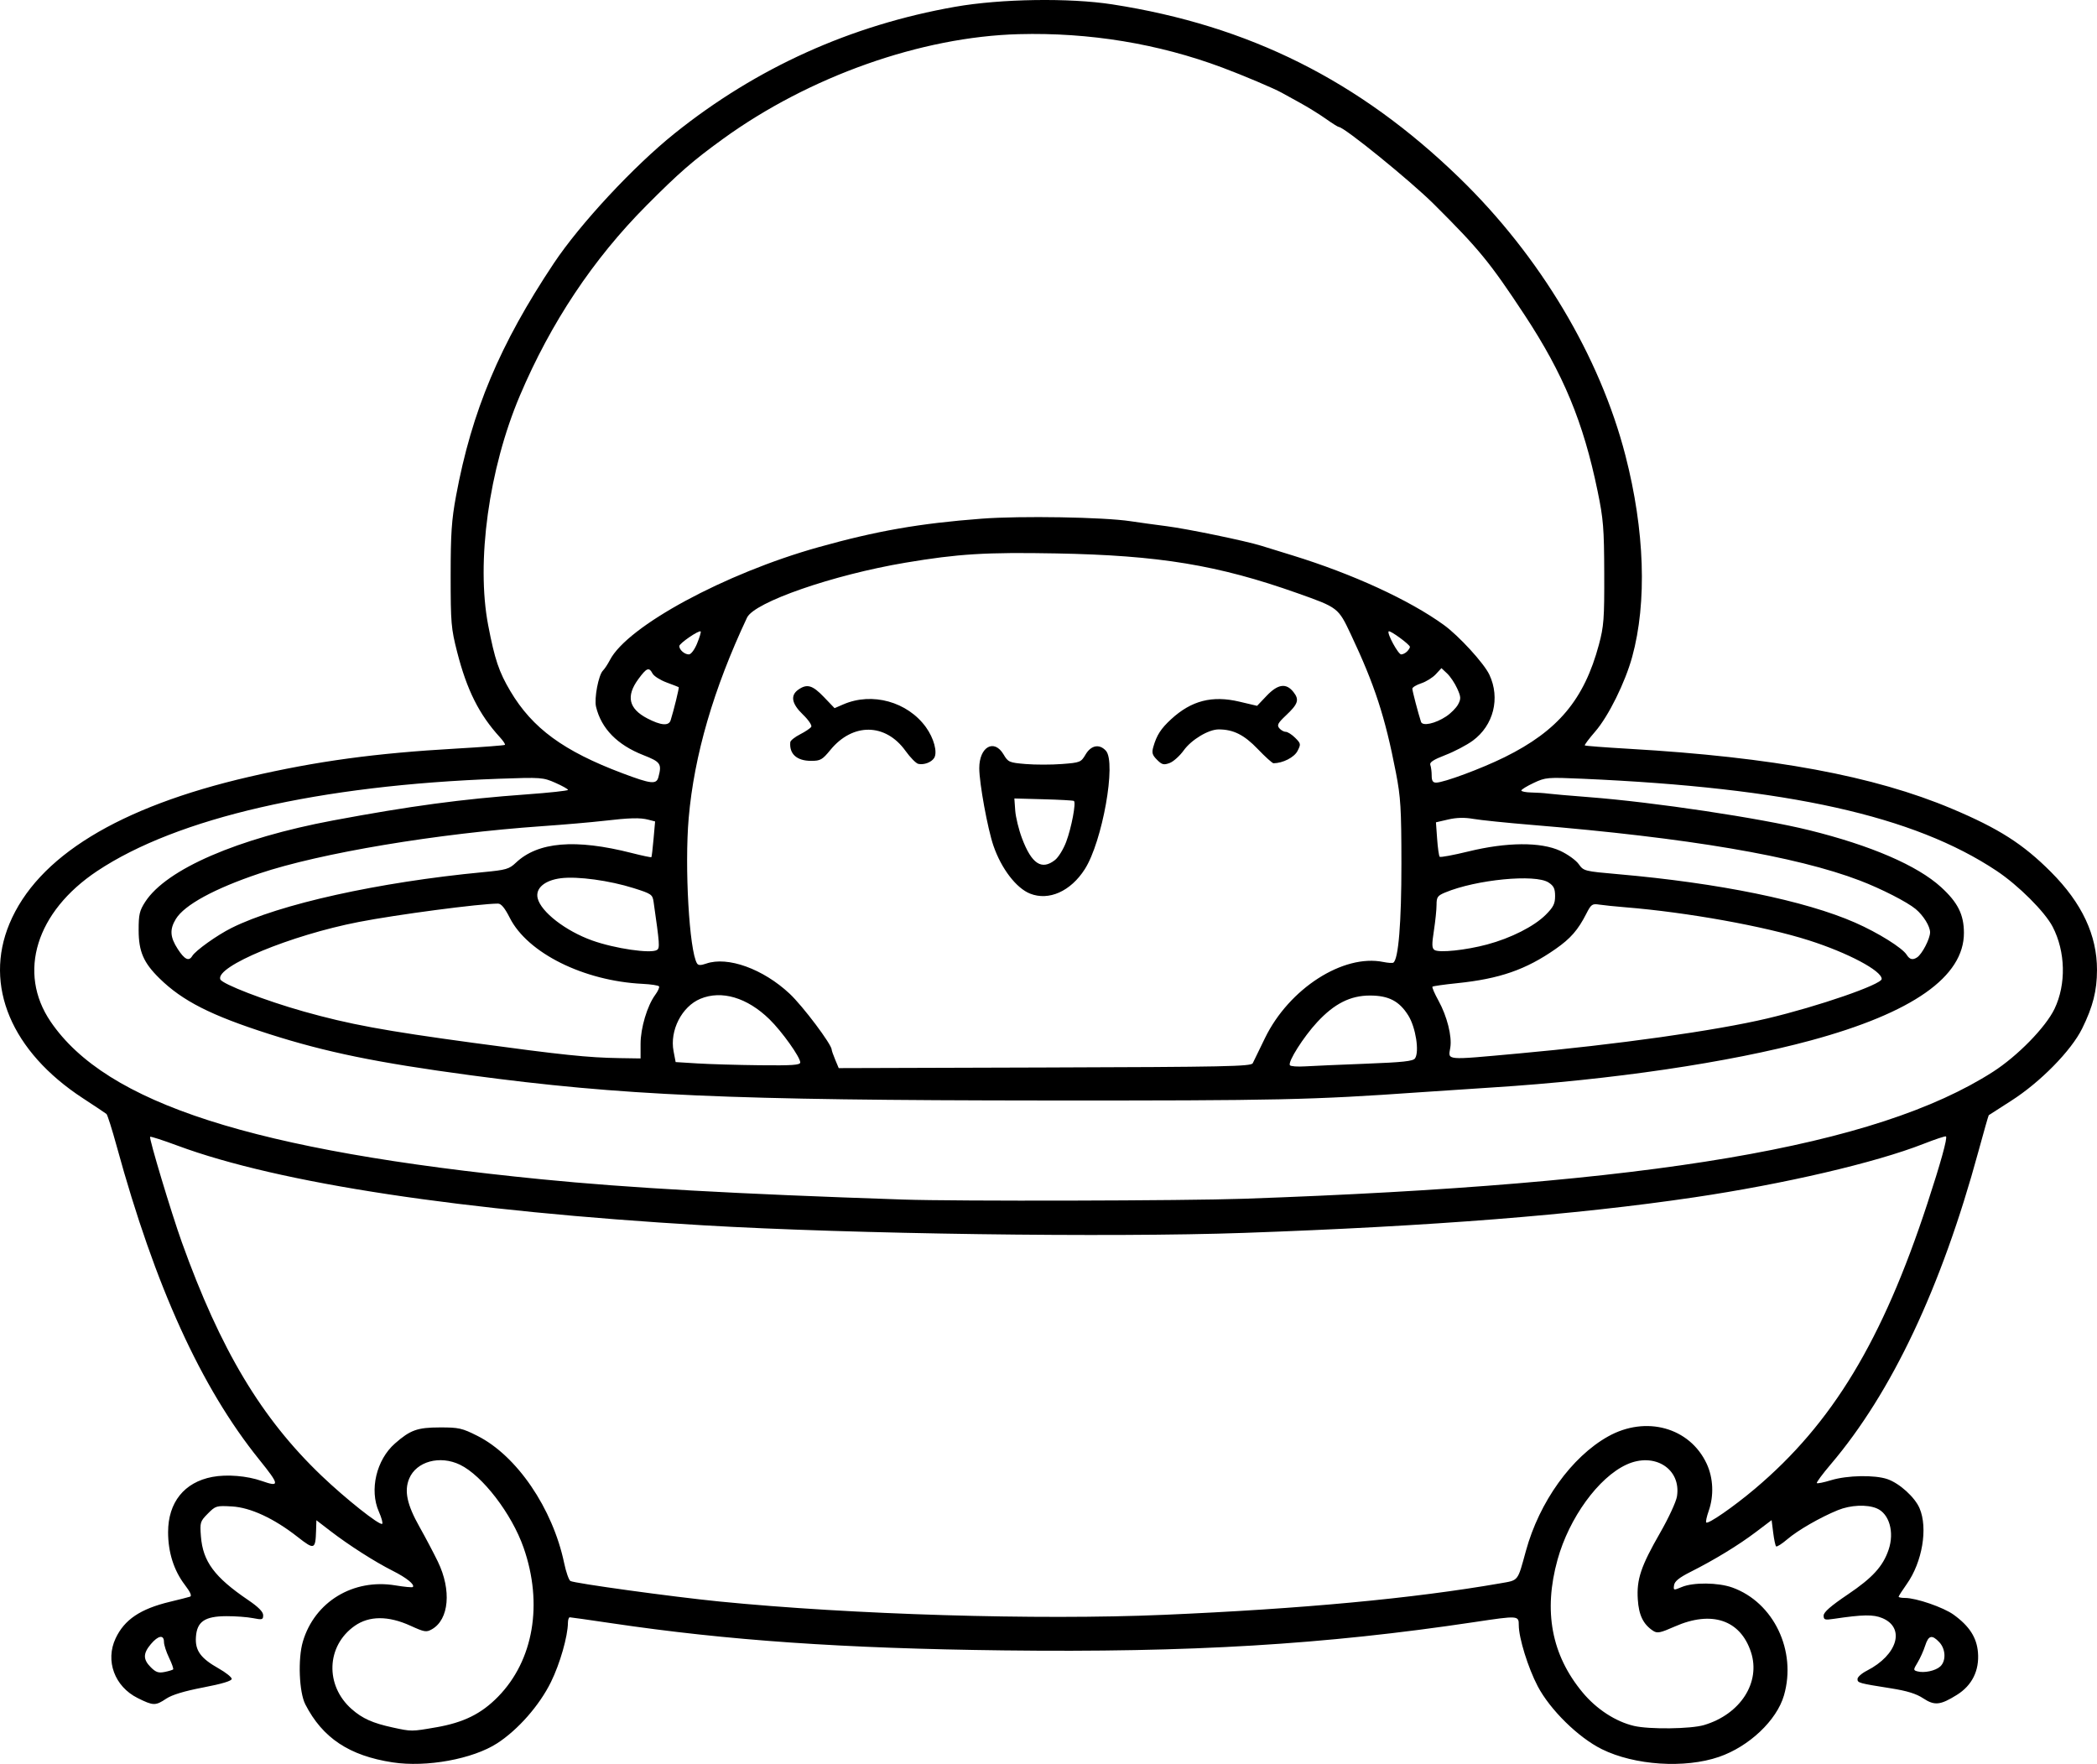 <?xml version="1.0" encoding="UTF-8" standalone="no"?>
<!-- Created with Inkscape (http://www.inkscape.org/) -->

<svg
   width="229.33mm"
   height="192.905mm"
   viewBox="0 0 229.33 192.905"
   version="1.1"
   id="svg1"
   xml:space="preserve"
   xmlns="http://www.w3.org/2000/svg"
   xmlns:svg="http://www.w3.org/2000/svg"><defs
     id="defs1" /><g
     id="layer1"
     transform="translate(-275.705,13.018)"><path
       style="fill:#000000"
       d="m 318.639,179.716 c -4.739,-0.727 -7.653,-2.663 -9.542,-6.339 -0.685,-1.332 -0.828,-4.993 -0.268,-6.879 1.288,-4.343 5.5,-6.901 10.108,-6.138 0.987,0.164 1.847,0.245 1.911,0.181 0.256,-0.256 -0.674,-1.009 -2.192,-1.772 -1.953,-0.982 -4.784,-2.79 -6.829,-4.362 l -1.521,-1.17 -0.033,1.074 c -0.066,2.15 -0.181,2.193 -2.015,0.755 -2.593,-2.033 -5.158,-3.224 -7.192,-3.339 -1.699,-0.096 -1.787,-0.07 -2.635,0.787 -0.837,0.846 -0.871,0.959 -0.754,2.482 0.212,2.751 1.481,4.465 5.157,6.961 1.123,0.763 1.651,1.294 1.651,1.663 0,0.497 -0.095,0.524 -1.124,0.321 -0.618,-0.122 -1.924,-0.218 -2.902,-0.214 -2.366,0.011 -3.216,0.593 -3.328,2.282 -0.099,1.479 0.512,2.322 2.491,3.439 0.783,0.442 1.424,0.955 1.424,1.141 0,0.22 -1.078,0.544 -3.109,0.933 -2.075,0.398 -3.421,0.805 -4.049,1.225 -1.182,0.791 -1.419,0.786 -3.126,-0.064 -2.526,-1.259 -3.567,-4.076 -2.413,-6.53 0.965,-2.052 2.704,-3.222 5.95,-4.001 1.019,-0.244 2.003,-0.495 2.186,-0.556 0.224,-0.075 0.037,-0.501 -0.57,-1.296 -1.196,-1.567 -1.827,-3.554 -1.827,-5.756 0,-3.26 1.765,-5.464 4.84,-6.045 1.593,-0.301 3.791,-0.121 5.391,0.44 2.009,0.705 1.979,0.451 -0.275,-2.347 -6.358,-7.89 -11.37,-18.908 -15.564,-34.21 -0.514,-1.876 -1.023,-3.485 -1.131,-3.575 -0.108,-0.09 -1.267,-0.863 -2.577,-1.719 -7.815,-5.104 -10.852,-12.316 -8.035,-19.083 3.05,-7.326 11.942,-12.775 26.234,-16.074 7.451,-1.72 13.747,-2.577 22.68,-3.087 2.838,-0.162 5.21,-0.344 5.272,-0.404 0.062,-0.06 -0.185,-0.435 -0.55,-0.834 -2.269,-2.482 -3.611,-5.158 -4.675,-9.324 -0.659,-2.581 -0.709,-3.173 -0.709,-8.334 6e-4,-4.611 0.101,-6.097 0.589,-8.731 1.719,-9.282 4.791,-16.59 10.696,-25.447 2.879,-4.318 8.72,-10.598 13.197,-14.189 8.966,-7.192 19.276,-11.847 30.683,-13.856 4.992,-0.879 12.493,-0.994 17.198,-0.264 14.951,2.321 26.973,8.328 37.933,18.953 8.816,8.546 15.375,19.511 18.181,30.392 2.109,8.18 2.373,16.042 0.738,22.006 -0.771,2.812 -2.598,6.503 -4.044,8.17 -0.679,0.783 -1.191,1.466 -1.139,1.519 0.053,0.053 2.23,0.22 4.839,0.371 15.742,0.914 26.791,2.964 35.302,6.552 5.139,2.166 7.796,3.863 10.848,6.927 3.386,3.399 5.03,6.903 5.024,10.706 -0.004,2.276 -0.442,4.007 -1.618,6.397 -1.194,2.427 -4.586,5.882 -7.772,7.914 -1.31,0.836 -2.411,1.543 -2.447,1.573 -0.036,0.029 -0.55,1.829 -1.141,4 -4.041,14.841 -9.469,26.336 -16.143,34.184 -0.901,1.06 -1.583,1.982 -1.516,2.05 0.067,0.067 0.768,-0.075 1.557,-0.317 1.759,-0.539 4.783,-0.596 6.165,-0.116 1.323,0.459 2.992,1.973 3.51,3.181 0.931,2.172 0.304,5.892 -1.397,8.291 -0.49,0.692 -0.891,1.317 -0.891,1.389 0,0.072 0.315,0.132 0.699,0.132 1.223,0 4.208,1.029 5.318,1.833 1.721,1.246 2.524,2.492 2.659,4.123 0.164,1.976 -0.642,3.607 -2.294,4.639 -1.821,1.138 -2.454,1.203 -3.698,0.38 -0.757,-0.501 -1.763,-0.812 -3.525,-1.09 -3.531,-0.558 -3.657,-0.593 -3.657,-1.02 0,-0.213 0.46,-0.621 1.023,-0.908 3.358,-1.713 4.233,-4.688 1.691,-5.751 -0.982,-0.411 -2.11,-0.394 -5.293,0.079 -1.001,0.149 -1.124,0.11 -1.124,-0.358 0,-0.37 0.784,-1.054 2.655,-2.316 2.691,-1.814 3.829,-3.062 4.447,-4.875 0.659,-1.934 0.076,-3.962 -1.303,-4.534 -1.08,-0.448 -2.86,-0.365 -4.24,0.197 -1.92,0.782 -4.378,2.196 -5.528,3.181 -0.596,0.51 -1.149,0.861 -1.23,0.781 -0.081,-0.081 -0.224,-0.759 -0.318,-1.508 l -0.172,-1.362 -1.72,1.301 c -1.906,1.442 -4.529,3.042 -7.144,4.358 -1.242,0.625 -1.743,1.029 -1.804,1.455 -0.082,0.575 -0.061,0.58 0.851,0.198 1.255,-0.525 3.972,-0.496 5.516,0.057 4.527,1.623 7.066,6.928 5.649,11.804 -0.793,2.728 -3.81,5.583 -7.099,6.717 -3.739,1.289 -9.235,0.929 -12.816,-0.841 -2.563,-1.266 -5.663,-4.31 -7.015,-6.887 -1.053,-2.007 -2.069,-5.281 -2.069,-6.671 0,-1.062 -0.033,-1.065 -4.849,-0.342 -16.442,2.466 -31.033,3.343 -51.507,3.096 -17.574,-0.212 -30.156,-1.084 -42.862,-2.971 -2.401,-0.356 -4.455,-0.648 -4.564,-0.648 -0.109,-2e-5 -0.201,0.268 -0.203,0.595 -0.011,1.483 -0.872,4.487 -1.86,6.491 -1.256,2.549 -3.589,5.207 -5.868,6.686 -2.67,1.733 -7.746,2.66 -11.45,2.092 z m 4.758,-3.832 c 3.024,-0.527 4.945,-1.477 6.779,-3.353 3.88,-3.967 4.938,-10.153 2.788,-16.298 -1.294,-3.7 -4.498,-7.879 -6.949,-9.066 -2.201,-1.065 -4.774,-0.365 -5.559,1.514 -0.563,1.347 -0.242,2.851 1.127,5.28 0.646,1.147 1.549,2.859 2.008,3.805 1.508,3.112 1.226,6.324 -0.649,7.392 -0.611,0.348 -0.812,0.315 -2.353,-0.387 -2.415,-1.101 -4.509,-1.095 -6.094,0.018 -3.113,2.185 -3.266,6.524 -0.322,9.108 1.166,1.024 2.289,1.527 4.462,2 2.086,0.454 2.074,0.454 4.763,-0.015 z m 138.664,-0.249 c 3.981,-1.182 6.222,-4.669 5.13,-7.982 -1.161,-3.525 -4.3,-4.576 -8.337,-2.791 -1.579,0.698 -1.912,0.764 -2.359,0.47 -1.083,-0.713 -1.569,-1.708 -1.679,-3.443 -0.14,-2.193 0.338,-3.614 2.454,-7.299 0.913,-1.59 1.737,-3.371 1.83,-3.959 0.483,-3.022 -2.474,-4.883 -5.524,-3.477 -3.067,1.413 -6.269,5.828 -7.536,10.391 -1.566,5.641 -0.661,10.434 2.744,14.529 1.516,1.823 3.607,3.184 5.616,3.655 1.675,0.393 6.208,0.338 7.66,-0.093 z m -167.422,-6.084 c 0.064,-0.064 -0.136,-0.636 -0.444,-1.271 -0.308,-0.636 -0.559,-1.416 -0.559,-1.734 0,-0.821 -0.63,-0.717 -1.432,0.236 -0.864,1.027 -0.865,1.675 -0.006,2.535 0.545,0.545 0.841,0.647 1.502,0.514 0.453,-0.09 0.875,-0.217 0.939,-0.28 z m 193.25,-0.32 c 0.656,-0.594 0.609,-1.901 -0.095,-2.651 -0.807,-0.859 -1.187,-0.766 -1.553,0.38 -0.174,0.546 -0.545,1.37 -0.823,1.831 -0.48,0.797 -0.482,0.845 -0.034,0.971 0.741,0.207 1.979,-0.055 2.505,-0.531 z m -84.976,-5.647 c 15.217,-0.655 27.332,-1.789 36.885,-3.452 2.003,-0.349 1.854,-0.159 2.786,-3.556 1.468,-5.352 4.999,-10.269 8.977,-12.499 4.133,-2.318 8.935,-0.994 10.786,2.974 0.727,1.557 0.81,3.502 0.223,5.167 -0.22,0.623 -0.341,1.192 -0.269,1.264 0.209,0.209 2.994,-1.719 5.324,-3.685 8.473,-7.152 13.939,-16.192 18.857,-31.189 1.449,-4.418 2.213,-7.171 2.039,-7.346 -0.06,-0.06 -1.16,0.304 -2.445,0.808 -5.269,2.069 -15.25,4.397 -25.118,5.858 -12.958,1.919 -28.653,3.158 -49.185,3.883 -14.733,0.52 -42.978,0.125 -59.134,-0.827 -26.322,-1.551 -46.435,-4.599 -57.523,-8.716 -1.588,-0.59 -2.935,-1.024 -2.994,-0.965 -0.142,0.142 2.328,8.35 3.472,11.538 4.221,11.763 8.701,19.249 15.279,25.532 2.632,2.514 6.32,5.441 6.626,5.258 0.1,-0.06 -0.064,-0.663 -0.363,-1.34 -1.047,-2.367 -0.269,-5.665 1.757,-7.444 1.688,-1.482 2.452,-1.756 4.919,-1.761 2.062,-0.004 2.423,0.076 4.101,0.921 4.312,2.17 8.233,7.922 9.491,13.92 0.203,0.968 0.509,1.847 0.681,1.953 0.405,0.25 11.166,1.732 16.274,2.241 14.444,1.438 34.838,2.053 48.555,1.462 z m 8.86,-45.507 c 44.705,-1.565 69.14,-5.707 81.889,-13.883 2.684,-1.721 5.761,-4.871 6.727,-6.884 1.291,-2.691 1.209,-6.257 -0.207,-8.983 -0.849,-1.634 -3.751,-4.529 -6.123,-6.107 -9.054,-6.025 -22.809,-9.085 -45.278,-10.074 -3.855,-0.17 -4.053,-0.153 -5.347,0.455 -0.739,0.347 -1.348,0.72 -1.354,0.829 -0.006,0.109 0.495,0.208 1.114,0.22 0.618,0.012 1.422,0.065 1.786,0.117 0.364,0.052 2.388,0.228 4.498,0.391 7.107,0.547 18.729,2.291 24.077,3.613 6.754,1.669 11.841,3.866 14.427,6.229 1.831,1.673 2.493,2.993 2.5,4.989 0.019,4.803 -5.619,8.763 -16.778,11.784 -8.918,2.414 -21.761,4.309 -34.81,5.134 -2.401,0.152 -5.973,0.389 -7.938,0.528 -11.831,0.833 -15.46,0.913 -40.878,0.897 -34.562,-0.021 -46.398,-0.542 -62.971,-2.769 -10.187,-1.369 -15.738,-2.507 -21.997,-4.51 -6.332,-2.026 -9.444,-3.606 -11.963,-6.076 -1.746,-1.712 -2.275,-2.935 -2.279,-5.268 -0.003,-1.717 0.094,-2.135 0.72,-3.102 2.314,-3.573 10.114,-6.95 20.57,-8.906 8.397,-1.571 14.056,-2.334 21.101,-2.842 2.51,-0.181 4.564,-0.404 4.564,-0.495 0,-0.091 -0.625,-0.441 -1.389,-0.778 -1.34,-0.591 -1.557,-0.606 -6.152,-0.441 -19.652,0.706 -35.209,4.279 -43.945,10.092 -6.682,4.446 -8.742,11.099 -5.099,16.464 6.082,8.956 22.168,14.125 53.674,17.247 9.545,0.946 21.07,1.592 39.555,2.217 5.86,0.198 30.811,0.139 37.306,-0.088 z m 0.931,-14.815 c 0.107,-0.218 0.712,-1.462 1.345,-2.764 2.623,-5.398 8.554,-9.21 12.934,-8.314 0.504,0.103 0.998,0.137 1.097,0.075 0.56,-0.346 0.89,-4.378 0.885,-10.826 -0.005,-6.042 -0.078,-7.255 -0.603,-9.967 -1.18,-6.091 -2.314,-9.569 -4.922,-15.097 -1.384,-2.933 -1.388,-2.936 -5.846,-4.516 -8.696,-3.082 -15.122,-4.14 -26.388,-4.348 -7.7,-0.142 -10.707,0.043 -16.474,1.012 -7.929,1.333 -16.534,4.318 -17.331,6.011 -3.663,7.782 -5.781,15.056 -6.378,21.897 -0.466,5.341 0.061,14.542 0.911,15.918 0.137,0.221 0.405,0.227 1,0.019 2.351,-0.82 6.224,0.576 9.123,3.289 1.448,1.354 4.604,5.554 4.604,6.126 0,0.098 0.173,0.591 0.384,1.096 l 0.384,0.919 22.54,-0.068 c 19.727,-0.059 22.564,-0.117 22.735,-0.465 z M 388.356,84.71 c -1.513,-0.602 -3.145,-2.734 -4.005,-5.232 -0.636,-1.847 -1.552,-6.855 -1.552,-8.482 0,-2.342 1.623,-3.261 2.658,-1.506 0.498,0.844 0.617,0.896 2.417,1.047 1.041,0.087 2.824,0.087 3.962,-9.07e-4 2.001,-0.154 2.087,-0.189 2.593,-1.047 0.599,-1.015 1.516,-1.182 2.22,-0.403 1.157,1.279 -0.386,9.936 -2.308,12.949 -1.546,2.423 -3.935,3.49 -5.985,2.675 z m 2.726,-3.678 c 0.374,-0.294 0.924,-1.187 1.223,-1.985 0.584,-1.562 1.102,-4.314 0.842,-4.474 -0.088,-0.054 -1.588,-0.137 -3.335,-0.184 l -3.175,-0.086 0.094,1.317 c 0.052,0.724 0.384,2.088 0.739,3.031 1.055,2.807 2.152,3.53 3.613,2.381 z M 376.132,70.521 c -0.248,-0.055 -0.88,-0.698 -1.404,-1.428 -2.184,-3.04 -5.764,-3.083 -8.21,-0.098 -0.883,1.077 -1.09,1.195 -2.108,1.195 -1.564,0 -2.402,-0.753 -2.278,-2.045 0.017,-0.179 0.5,-0.564 1.072,-0.856 0.572,-0.292 1.121,-0.662 1.22,-0.822 0.099,-0.16 -0.31,-0.762 -0.908,-1.337 -1.239,-1.191 -1.405,-2.097 -0.5,-2.731 0.946,-0.663 1.546,-0.489 2.788,0.808 l 1.169,1.22 0.968,-0.418 c 3.144,-1.357 7.004,-0.29 9.021,2.494 0.876,1.21 1.29,2.757 0.902,3.372 -0.301,0.478 -1.119,0.782 -1.732,0.645 z m 26.108,-0.447 c -0.522,-0.522 -0.592,-0.766 -0.407,-1.411 0.369,-1.286 0.824,-1.993 1.953,-3.031 2.212,-2.034 4.481,-2.617 7.454,-1.917 l 1.943,0.458 1.039,-1.093 c 1.237,-1.301 2.142,-1.428 2.939,-0.414 0.662,0.841 0.514,1.298 -0.83,2.562 -0.878,0.827 -0.999,1.058 -0.724,1.389 0.181,0.219 0.499,0.397 0.706,0.397 0.207,0 0.673,0.296 1.035,0.658 0.626,0.626 0.638,0.696 0.252,1.443 -0.36,0.695 -1.605,1.331 -2.622,1.337 -0.128,8.11e-4 -0.903,-0.7 -1.724,-1.556 -1.486,-1.552 -2.659,-2.141 -4.272,-2.145 -1.11,-0.002 -2.977,1.118 -3.824,2.294 -0.438,0.608 -1.132,1.23 -1.543,1.382 -0.643,0.238 -0.835,0.189 -1.377,-0.354 z m 22.842,33.236 c 4.038,-0.154 5.163,-0.276 5.372,-0.584 0.492,-0.726 0.076,-3.387 -0.733,-4.685 -0.984,-1.579 -2.15,-2.186 -4.2,-2.186 -2.138,0 -3.894,0.886 -5.77,2.913 -1.501,1.621 -3.217,4.33 -2.983,4.709 0.075,0.121 0.827,0.177 1.671,0.124 0.845,-0.052 3.834,-0.183 6.643,-0.29 z m -61.861,-0.138 c 0,-0.58 -2.006,-3.393 -3.367,-4.721 -2.437,-2.379 -5.24,-3.209 -7.56,-2.239 -2.025,0.846 -3.363,3.463 -2.928,5.728 l 0.228,1.191 2.381,0.148 c 1.31,0.082 4.376,0.171 6.813,0.198 3.559,0.04 4.432,-0.02 4.432,-0.306 z m -17.462,-2.032 c 0,-1.734 0.728,-4.171 1.601,-5.357 0.297,-0.403 0.485,-0.821 0.419,-0.929 -0.066,-0.107 -0.876,-0.232 -1.798,-0.277 -6.432,-0.314 -12.582,-3.371 -14.525,-7.219 -0.539,-1.069 -0.942,-1.557 -1.283,-1.557 -1.98,0 -11.071,1.198 -15.238,2.009 -7.436,1.446 -15.68,4.862 -15.138,6.273 0.196,0.511 4.92,2.333 9.12,3.516 4.96,1.398 8.777,2.104 18.529,3.428 9.783,1.328 12.547,1.617 15.997,1.671 l 2.315,0.036 z m 95.911,1.062 c 10.906,-0.991 21.674,-2.507 27.319,-3.844 5.562,-1.318 12.5,-3.714 12.5,-4.317 0,-0.9 -3.695,-2.859 -7.961,-4.22 -4.843,-1.546 -13.309,-3.071 -20.085,-3.619 -1.091,-0.088 -2.367,-0.219 -2.834,-0.291 -0.782,-0.12 -0.895,-0.04 -1.427,1.004 -0.902,1.771 -1.71,2.698 -3.35,3.843 -3.257,2.275 -6.131,3.271 -10.816,3.751 -1.394,0.143 -2.589,0.313 -2.655,0.379 -0.066,0.066 0.233,0.757 0.663,1.535 0.93,1.684 1.487,3.894 1.289,5.117 -0.233,1.433 -0.683,1.392 7.357,0.661 z M 296.731,91.529 c 0.349,-0.588 2.715,-2.278 4.292,-3.064 5.219,-2.605 16.077,-5.013 27.524,-6.103 2.507,-0.239 2.839,-0.335 3.572,-1.029 2.417,-2.291 6.513,-2.634 12.678,-1.063 1.145,0.292 2.11,0.494 2.146,0.451 0.036,-0.044 0.142,-0.94 0.235,-1.992 l 0.17,-1.913 -0.729,-0.188 c -0.93,-0.24 -2.003,-0.212 -4.962,0.13 -1.31,0.151 -4.286,0.409 -6.615,0.571 -11.577,0.81 -24.291,2.937 -30.985,5.183 -4.892,1.642 -8.183,3.435 -9.119,4.969 -0.694,1.138 -0.64,1.983 0.21,3.294 0.744,1.147 1.215,1.372 1.581,0.755 z m 188.628,0.154 c 0.548,-0.358 1.42,-2.039 1.421,-2.738 9.5e-4,-0.665 -0.734,-1.851 -1.58,-2.552 -0.941,-0.78 -3.754,-2.216 -6.092,-3.111 -6.966,-2.667 -18.836,-4.682 -35.851,-6.086 -2.765,-0.228 -5.657,-0.525 -6.427,-0.66 -0.959,-0.168 -1.823,-0.148 -2.744,0.065 l -1.344,0.31 0.129,1.809 c 0.071,0.995 0.197,1.876 0.279,1.959 0.083,0.082 1.497,-0.179 3.144,-0.582 4.19,-1.024 7.906,-1.051 10.029,-0.072 0.814,0.375 1.727,1.03 2.03,1.456 0.542,0.761 0.612,0.779 4.342,1.106 11.007,0.965 20.43,2.894 25.901,5.3 2.501,1.1 5.154,2.756 5.626,3.512 0.324,0.518 0.653,0.601 1.136,0.285 z M 347.548,90.871 c 0.33,-0.209 0.302,-0.607 -0.366,-5.261 -0.116,-0.805 -0.235,-0.887 -2.182,-1.502 -2.644,-0.835 -6.127,-1.31 -7.943,-1.084 -1.796,0.224 -2.82,1.104 -2.552,2.195 0.367,1.494 3.052,3.572 5.961,4.615 2.46,0.882 6.415,1.462 7.082,1.038 z m 90.795,-0.601 c 2.599,-0.695 5.14,-1.983 6.403,-3.245 0.836,-0.835 1.025,-1.211 1.025,-2.044 0,-0.818 -0.142,-1.114 -0.716,-1.49 -1.448,-0.948 -7.92,-0.32 -11.314,1.098 -0.824,0.344 -0.934,0.502 -0.934,1.345 0,0.525 -0.131,1.797 -0.29,2.826 -0.236,1.52 -0.223,1.916 0.066,2.111 0.494,0.332 3.409,0.028 5.761,-0.601 z M 347.708,71.976 c 0.392,-1.461 0.249,-1.67 -1.648,-2.414 -2.854,-1.12 -4.597,-2.902 -5.172,-5.289 -0.218,-0.907 0.27,-3.468 0.753,-3.952 0.189,-0.189 0.533,-0.71 0.764,-1.157 1.916,-3.706 12.58,-9.477 22.799,-12.338 6.397,-1.791 11.044,-2.603 17.859,-3.121 4.278,-0.325 13.332,-0.171 16.272,0.276 0.873,0.133 2.659,0.379 3.969,0.548 2.259,0.29 8.611,1.603 10.319,2.133 0.437,0.135 1.984,0.613 3.44,1.062 6.582,2.03 12.758,4.868 16.536,7.599 1.644,1.188 4.399,4.196 4.985,5.444 1.208,2.569 0.462,5.538 -1.81,7.211 -0.655,0.482 -2.002,1.19 -2.994,1.573 -1.322,0.511 -1.763,0.801 -1.654,1.086 0.082,0.214 0.149,0.736 0.149,1.161 0,0.573 0.125,0.772 0.487,0.772 0.833,0 4.958,-1.532 7.486,-2.781 5.841,-2.885 8.702,-6.299 10.314,-12.305 0.54,-2.012 0.6,-2.819 0.584,-7.8 -0.016,-4.951 -0.095,-5.931 -0.727,-8.996 -1.556,-7.547 -3.749,-12.832 -8.003,-19.289 -3.775,-5.728 -4.948,-7.161 -9.903,-12.094 -2.555,-2.543 -9.815,-8.437 -10.393,-8.437 -0.089,0 -0.728,-0.401 -1.419,-0.892 -0.692,-0.49 -1.972,-1.283 -2.845,-1.762 -0.873,-0.479 -1.766,-0.971 -1.984,-1.093 -0.825,-0.463 -4.19,-1.889 -6.482,-2.746 -7.008,-2.621 -14.57,-3.863 -22.268,-3.658 -10.678,0.284 -22.929,4.624 -32.368,11.467 -3.284,2.38 -4.792,3.693 -8.341,7.261 -5.837,5.866 -10.47,12.823 -13.852,20.798 -3.397,8.011 -4.801,18.188 -3.465,25.13 0.717,3.73 1.178,5.097 2.427,7.199 2.407,4.054 5.812,6.548 12.251,8.973 3.141,1.183 3.716,1.246 3.934,0.431 z m 1.339,-6.225 c 0.34,-1.07 0.952,-3.577 0.885,-3.621 -0.04,-0.026 -0.639,-0.258 -1.332,-0.515 -0.693,-0.257 -1.382,-0.695 -1.531,-0.973 -0.393,-0.733 -0.639,-0.637 -1.552,0.604 -1.373,1.867 -1.061,3.239 0.978,4.301 1.495,0.778 2.348,0.847 2.552,0.204 z m 84.813,-0.421 c 0.512,-0.339 1.098,-0.929 1.303,-1.313 0.329,-0.614 0.317,-0.821 -0.1,-1.745 -0.26,-0.577 -0.754,-1.312 -1.097,-1.635 l -0.624,-0.586 -0.62,0.669 c -0.341,0.368 -1.057,0.813 -1.591,0.989 -0.534,0.176 -0.972,0.442 -0.972,0.59 0,0.238 0.632,2.652 0.948,3.624 0.162,0.499 1.555,0.198 2.752,-0.593 z m -81.919,-7.985 c 0.272,-0.661 0.447,-1.249 0.39,-1.307 -0.176,-0.176 -2.335,1.301 -2.337,1.599 -0.003,0.41 0.573,0.913 1.043,0.912 0.237,-5.74e-4 0.619,-0.508 0.905,-1.203 z m 77.637,0.887 c 0.175,-0.175 0.318,-0.402 0.318,-0.506 0,-0.253 -2.18,-1.846 -2.327,-1.7 -0.211,0.211 1.046,2.524 1.371,2.524 0.176,0 0.463,-0.143 0.638,-0.318 z"
       id="path182" /></g></svg>
